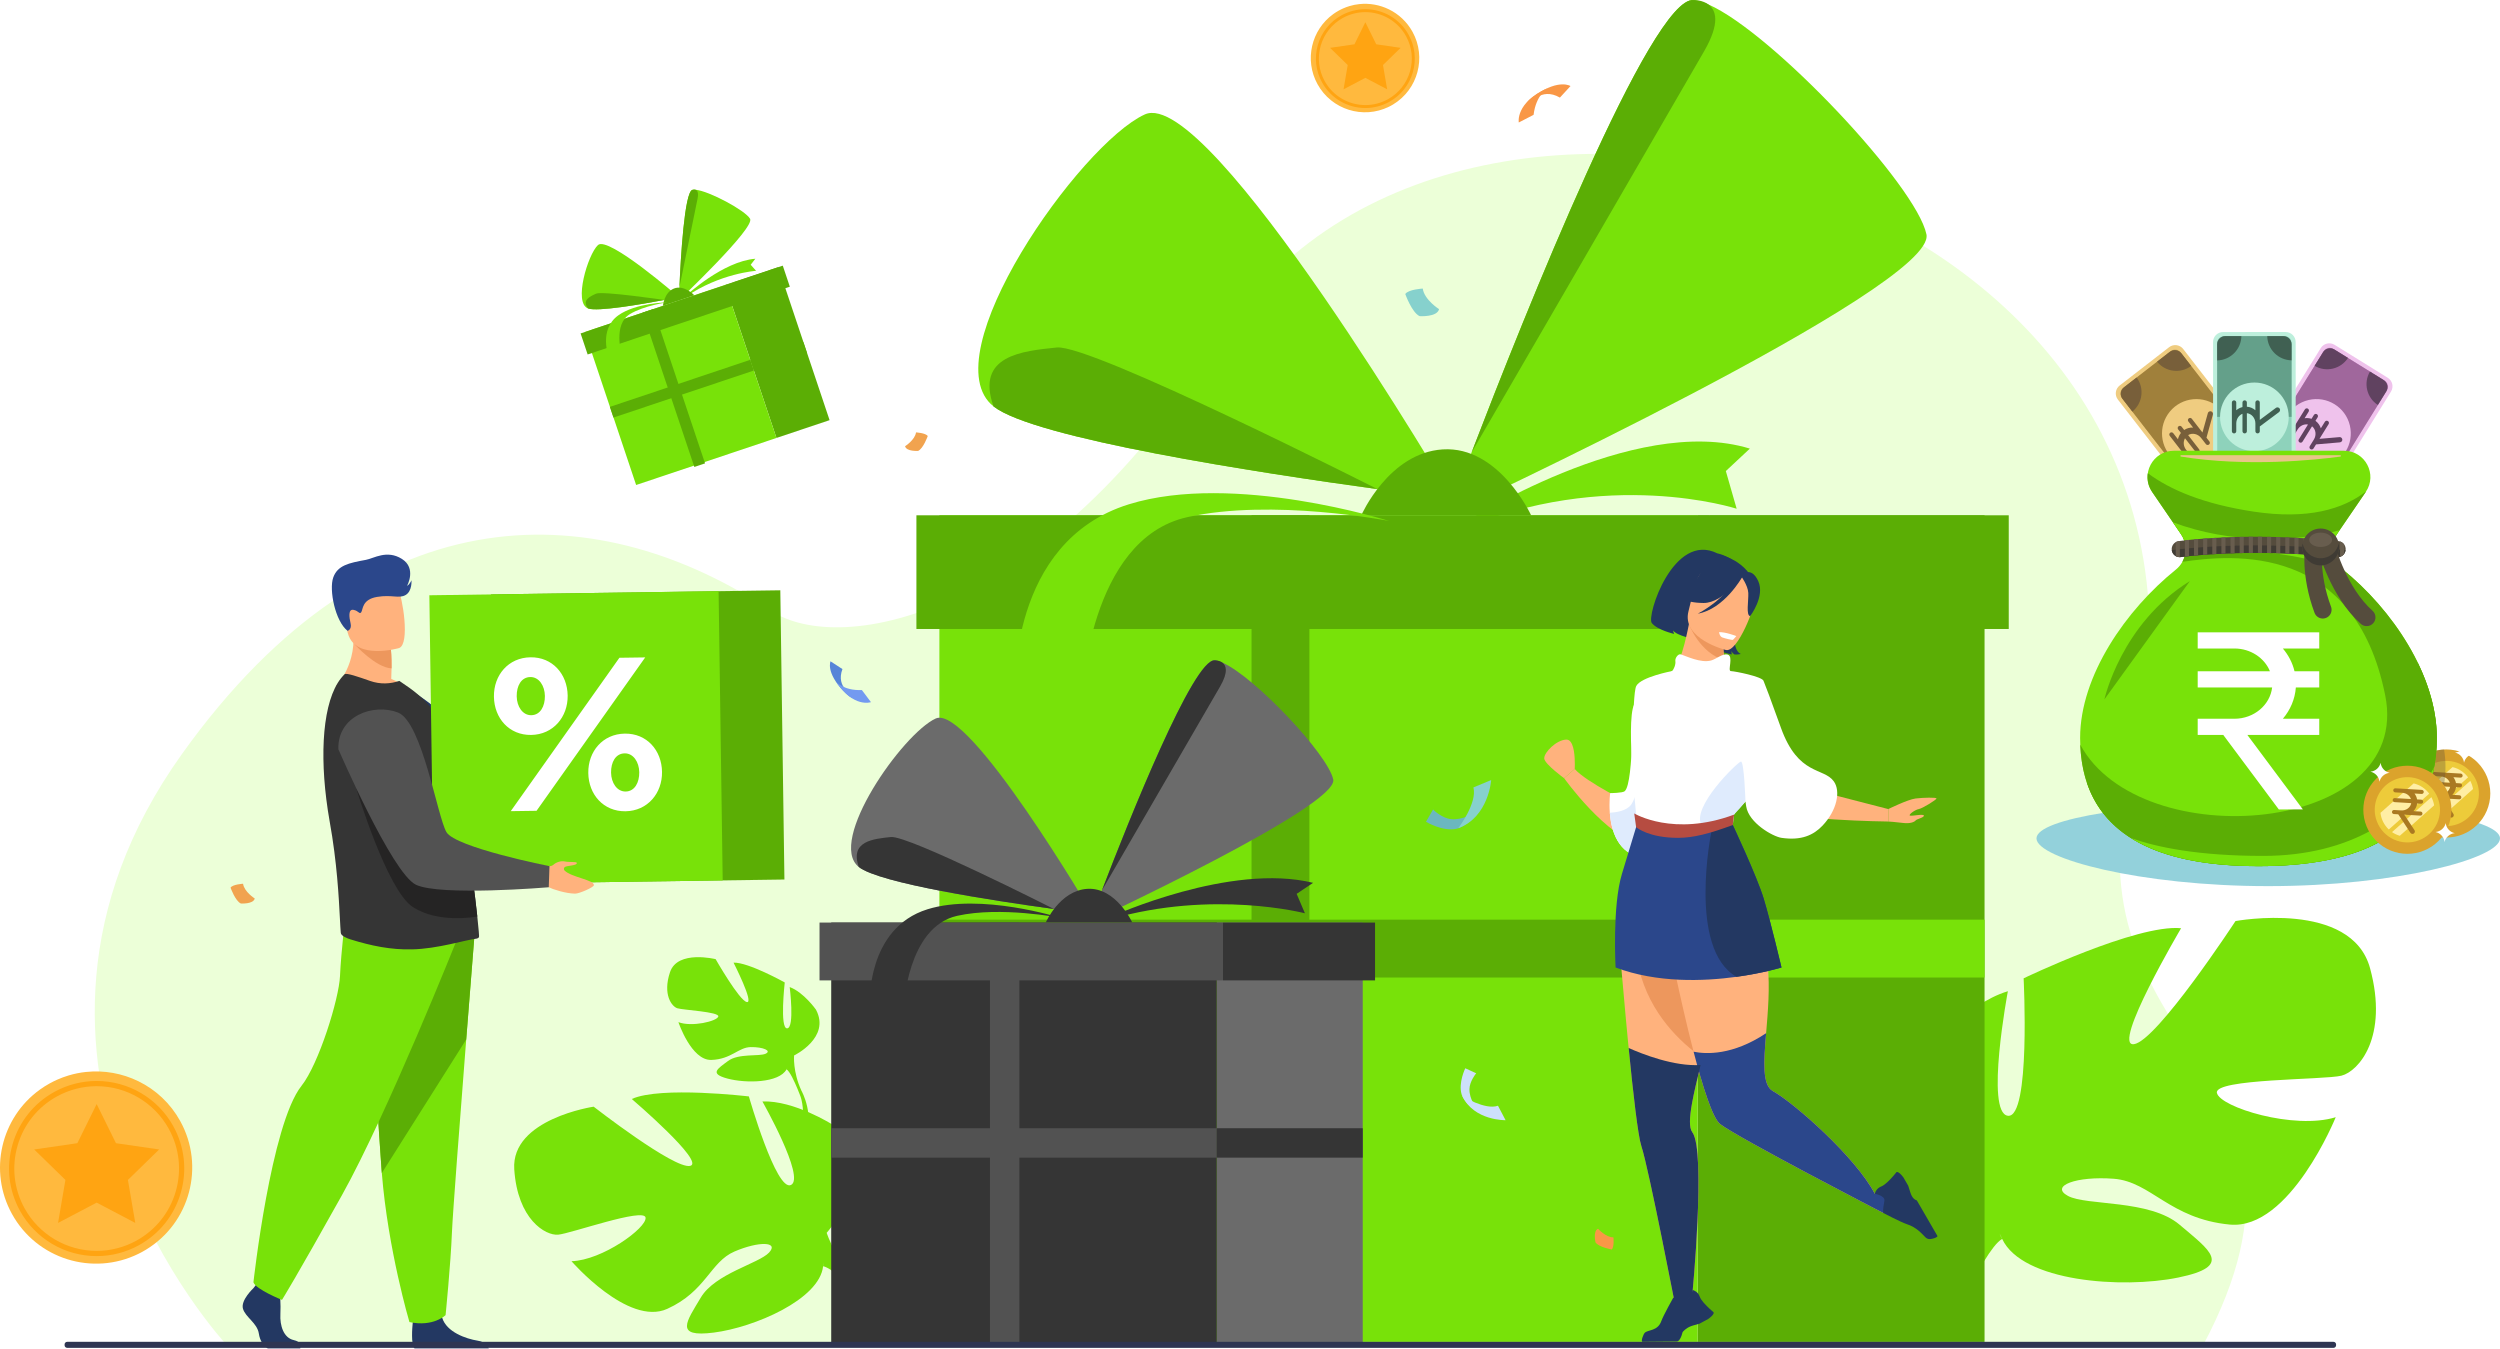 <svg width="658" height="355" viewBox="0 0 658 355" fill="none" xmlns="http://www.w3.org/2000/svg">
<path d="M59.661 354.004C59.661 354.004 -9.906 279.31 47.897 198.444C99.183 126.694 158.978 131.599 202.848 160.716C221.533 173.117 275.404 162.244 321.254 89.236C383.782 -10.328 600.527 50.058 561.008 203.239C541.884 277.367 619.212 280.061 579.81 354.16L59.661 354.004Z" fill="#ECFFD8"/>
<path d="M658 220.667C658 225.957 630.689 233.23 597 233.23C563.311 233.23 536 225.957 536 220.667C536 215.376 563.311 211.087 597 211.087C630.689 211.088 658 215.377 658 220.667Z" fill="#93D1DB"/>
<path d="M655.21 211.185C656.502 204.914 652.465 198.782 646.193 197.491C639.921 196.199 633.79 200.236 632.498 206.508C631.207 212.78 635.244 218.911 641.516 220.203C647.787 221.494 653.919 217.457 655.21 211.185Z" fill="#DBA32C"/>
<path d="M651.63 212.509C653.65 208.219 651.809 203.102 647.519 201.082C643.228 199.062 638.112 200.902 636.091 205.193C634.071 209.484 635.911 214.6 640.202 216.62C644.493 218.641 649.609 216.8 651.63 212.509Z" fill="#EDCB3A"/>
<path d="M650.9 207.676C650.774 206.914 650.529 206.189 650.18 205.525L639.814 214.717C640.432 215.143 641.122 215.473 641.864 215.689L650.9 207.676Z" fill="#FFEEA4"/>
<path d="M645.513 201.899L636.772 209.651C636.966 211.36 637.768 212.899 638.968 214.032L649.6 204.602C648.619 203.275 647.187 202.296 645.513 201.899Z" fill="#FFEEA4"/>
<path d="M648.166 204.171C648.184 203.876 647.959 203.622 647.664 203.605L640.706 203.191C640.411 203.173 640.157 203.398 640.14 203.693C640.122 203.988 640.347 204.242 640.642 204.259L642.529 204.371C643.605 204.435 644.484 205.115 644.789 206.015L640.553 205.763C640.258 205.746 640.004 205.97 639.987 206.266C639.969 206.56 640.194 206.814 640.489 206.831L644.87 207.092C644.665 208.246 643.547 209.087 642.253 209.01L640.366 208.898C640.071 208.88 639.818 209.105 639.8 209.4C639.783 209.695 640.008 209.949 640.303 209.966L641.457 210.035L644.655 214.905C644.766 215.073 644.95 215.18 645.152 215.192C645.676 215.222 646.011 214.642 645.723 214.203L643.048 210.129L647.261 210.38C647.555 210.398 647.809 210.173 647.826 209.878C647.844 209.583 647.619 209.329 647.324 209.312L645.455 209.201C645.979 208.653 646.333 207.959 646.436 207.185L647.447 207.245C647.742 207.263 647.995 207.038 648.013 206.743C648.03 206.448 647.805 206.194 647.51 206.177L646.411 206.111C646.311 205.545 646.073 205.018 645.73 204.561L647.6 204.672C647.895 204.691 648.149 204.466 648.166 204.171Z" fill="#AA7921"/>
<path opacity="0.32" d="M632.286 208.145C632.018 212.617 634.324 216.646 637.921 218.796C637.974 218.736 638.031 218.679 638.083 218.617C638.101 218.597 638.119 218.577 638.136 218.557C638.25 218.423 638.361 218.287 638.472 218.149C638.501 218.113 638.532 218.076 638.561 218.039C638.666 217.907 638.77 217.773 638.872 217.638C638.905 217.595 638.937 217.551 638.969 217.508C639.07 217.373 639.168 217.237 639.265 217.1C639.296 217.055 639.327 217.01 639.359 216.966C639.456 216.825 639.553 216.684 639.647 216.54C639.673 216.501 639.698 216.461 639.724 216.421C639.822 216.27 639.92 216.117 640.015 215.962C640.029 215.94 640.042 215.917 640.055 215.895C640.27 215.542 640.477 215.182 640.674 214.811C640.791 214.59 640.905 214.365 641.016 214.138C641.103 213.958 641.187 213.774 641.271 213.59C641.273 213.585 641.275 213.58 641.277 213.575C641.358 213.397 641.436 213.216 641.512 213.034C641.53 212.993 641.547 212.953 641.564 212.912C641.589 212.852 641.616 212.793 641.64 212.733C641.685 212.622 641.727 212.507 641.771 212.394C641.792 212.341 641.813 212.288 641.833 212.234C641.898 212.064 641.96 211.892 642.022 211.718C642.042 211.66 642.063 211.602 642.083 211.544C642.143 211.369 642.202 211.193 642.259 211.015C642.277 210.959 642.294 210.903 642.312 210.846C642.37 210.662 642.426 210.477 642.48 210.289C642.492 210.246 642.504 210.202 642.517 210.158C642.562 209.999 642.607 209.842 642.65 209.681C642.79 209.145 642.917 208.595 643.029 208.031C643.085 207.749 643.138 207.463 643.187 207.174C643.285 206.596 643.368 206.003 643.437 205.395C643.505 204.788 643.558 204.166 643.597 203.529C643.619 203.159 643.631 202.788 643.639 202.417C643.641 202.298 643.64 202.179 643.641 202.06C643.643 201.804 643.642 201.546 643.637 201.289C643.635 201.153 643.631 201.017 643.626 200.88C643.618 200.631 643.606 200.382 643.591 200.132C643.584 200 643.577 199.869 643.568 199.738C643.546 199.43 643.519 199.121 643.488 198.813C643.479 198.732 643.473 198.651 643.464 198.569C643.426 198.22 643.382 197.87 643.332 197.52C643.32 197.433 643.306 197.346 643.292 197.26C637.455 197.538 632.644 202.178 632.286 208.145Z" fill="#554C3D"/>
<path d="M604.933 137.394L590.941 128.725C589.701 127.957 589.318 126.329 590.086 125.088L610.826 91.614C611.594 90.374 613.222 89.991 614.462 90.76L628.455 99.429C629.695 100.197 630.077 101.825 629.309 103.066L608.57 136.54C607.801 137.78 606.173 138.163 604.933 137.394Z" fill="#EFC2EC"/>
<path d="M628.283 102.666L607.755 135.798C607.243 136.624 606.159 136.879 605.333 136.367L591.683 127.91C590.857 127.398 590.602 126.314 591.114 125.488L611.642 92.356C612.153 91.53 613.237 91.275 614.063 91.787L627.714 100.244C628.539 100.755 628.794 101.84 628.283 102.666Z" fill="#D292CC"/>
<path d="M611.43 92.696L601.377 108.922L618.018 119.232L628.071 103.006C628.699 101.992 628.387 100.661 627.373 100.033L614.403 91.998C613.389 91.37 612.058 91.682 611.43 92.696Z" fill="#A0679C"/>
<path d="M611.793 122.865C616.647 121.706 619.642 116.831 618.483 111.976C617.323 107.122 612.448 104.127 607.594 105.286C602.74 106.446 599.745 111.321 600.904 116.175C602.063 121.029 606.938 124.024 611.793 122.865Z" fill="#EFC2EC"/>
<path d="M607.445 107.56C607.173 107.391 606.815 107.475 606.647 107.747L602.672 114.163C602.503 114.435 602.587 114.793 602.859 114.961C603.131 115.129 603.489 115.046 603.657 114.774L604.735 113.034C605.349 112.042 606.45 111.554 607.464 111.726L605.044 115.633C604.875 115.905 604.959 116.262 605.231 116.43C605.503 116.599 605.861 116.515 606.029 116.243L608.532 112.203C609.525 112.993 609.751 114.491 609.012 115.684L607.934 117.424C607.766 117.696 607.85 118.053 608.122 118.222C608.394 118.39 608.751 118.306 608.919 118.034L609.579 116.97L615.864 116.429C616.082 116.41 616.278 116.289 616.393 116.103C616.692 115.619 616.312 115.001 615.745 115.05L610.488 115.502L612.895 111.617C613.063 111.345 612.98 110.988 612.707 110.82C612.435 110.651 612.078 110.735 611.91 111.007L610.842 112.73C610.59 111.949 610.112 111.255 609.427 110.759L610.004 109.827C610.173 109.555 610.089 109.197 609.817 109.029C609.545 108.861 609.188 108.944 609.019 109.216L608.391 110.23C607.8 110.034 607.176 109.989 606.564 110.081L607.632 108.357C607.8 108.086 607.717 107.728 607.445 107.56Z" fill="#604260"/>
<path d="M593.544 121.565L591.325 125.147C590.696 126.161 591.009 127.492 592.023 128.121L595.626 130.353C597.402 127.342 596.485 123.461 593.544 121.565Z" fill="#604260"/>
<path d="M601.403 133.947L604.986 136.166C606 136.794 607.331 136.482 607.959 135.468L610.192 131.865C607.18 130.088 603.299 131.006 601.403 133.947Z" fill="#604260"/>
<path d="M625.852 106.589L628.071 103.006C628.699 101.992 628.387 100.661 627.373 100.033L623.77 97.8C621.994 100.812 622.911 104.693 625.852 106.589Z" fill="#604260"/>
<path d="M617.992 94.207L614.41 91.988C613.396 91.359 612.065 91.672 611.436 92.686L609.204 96.289C612.215 98.065 616.096 97.147 617.992 94.207Z" fill="#604260"/>
<path d="M598.259 126.691L585.247 136.77C584.093 137.664 582.434 137.453 581.541 136.3L557.427 105.169C556.533 104.015 556.744 102.356 557.897 101.463L570.91 91.383C572.064 90.489 573.723 90.7 574.616 91.854L598.73 122.985C599.623 124.138 599.413 125.798 598.259 126.691Z" fill="#EFCC80"/>
<path d="M573.882 92.676L597.75 123.489C598.345 124.257 598.205 125.362 597.437 125.957L584.742 135.791C583.974 136.386 582.869 136.246 582.274 135.477L558.406 104.664C557.811 103.896 557.951 102.791 558.719 102.196L571.414 92.362C572.182 91.768 573.287 91.908 573.882 92.676Z" fill="#D2AE5D"/>
<path d="M558.651 104.981L570.34 120.071L585.816 108.083L574.128 92.993C573.397 92.05 572.041 91.877 571.097 92.608L559.036 101.951C558.093 102.682 557.921 104.038 558.651 104.981Z" fill="#A0803B"/>
<path d="M585.04 119.839C588.221 115.994 587.683 110.297 583.837 107.116C579.992 103.935 574.295 104.473 571.114 108.319C567.933 112.165 568.471 117.861 572.317 121.042C576.162 124.223 581.859 123.685 585.04 119.839Z" fill="#EFCC80"/>
<path d="M571.184 113.91C570.931 114.106 570.885 114.47 571.081 114.723L575.703 120.69C575.899 120.943 576.263 120.989 576.516 120.793C576.768 120.597 576.815 120.233 576.619 119.98L575.365 118.362C574.651 117.44 574.578 116.238 575.095 115.348L577.909 118.981C578.104 119.234 578.468 119.281 578.721 119.085C578.974 118.889 579.02 118.525 578.825 118.272L575.914 114.515C577.001 113.86 578.484 114.172 579.343 115.281L580.597 116.899C580.793 117.152 581.157 117.199 581.409 117.003C581.662 116.807 581.709 116.443 581.513 116.19L580.746 115.2L582.436 109.123C582.495 108.912 582.45 108.686 582.316 108.513C581.967 108.064 581.255 108.204 581.103 108.752L579.689 113.836L576.891 110.223C576.695 109.971 576.331 109.924 576.078 110.12C575.825 110.316 575.779 110.68 575.975 110.933L577.217 112.536C576.396 112.498 575.579 112.704 574.875 113.173L574.203 112.305C574.007 112.053 573.643 112.006 573.39 112.202C573.138 112.398 573.091 112.762 573.287 113.015L574.017 113.957C573.627 114.443 573.367 115.012 573.239 115.618L571.997 114.014C571.801 113.761 571.437 113.714 571.184 113.91Z" fill="#785F3A"/>
<path d="M579.447 131.829L582.028 135.161C582.759 136.104 584.115 136.276 585.058 135.546L588.409 132.95C586.209 130.234 582.252 129.737 579.447 131.829Z" fill="#785F3A"/>
<path d="M593.795 128.793L597.127 126.212C598.07 125.482 598.243 124.125 597.512 123.182L594.917 119.831C592.2 122.032 591.703 125.989 593.795 128.793Z" fill="#785F3A"/>
<path d="M576.708 96.325L574.127 92.993C573.397 92.05 572.04 91.878 571.097 92.608L567.746 95.204C569.947 97.92 573.904 98.417 576.708 96.325Z" fill="#785F3A"/>
<path d="M562.361 99.361L559.029 101.941C558.086 102.672 557.913 104.029 558.644 104.972L561.239 108.323C563.956 106.122 564.453 102.165 562.361 99.361Z" fill="#785F3A"/>
<path d="M601.595 132.048L585.135 132.056C583.676 132.056 582.493 130.874 582.492 129.415L582.475 90.037C582.474 88.578 583.656 87.395 585.115 87.394L601.575 87.387C603.034 87.386 604.218 88.568 604.218 90.027L604.236 129.405C604.236 130.864 603.054 132.047 601.595 132.048Z" fill="#BDEFDC"/>
<path d="M603.135 90.229L603.153 129.205C603.153 130.176 602.366 130.964 601.394 130.965L585.336 130.972C584.365 130.972 583.577 130.185 583.576 129.214L583.559 90.238C583.558 89.266 584.345 88.478 585.317 88.478L601.375 88.471C602.347 88.47 603.134 89.257 603.135 90.229Z" fill="#8ED2BB"/>
<path d="M583.559 90.638L583.567 109.726L603.144 109.717L603.135 90.63C603.135 89.437 602.167 88.471 600.974 88.471L585.718 88.477C584.525 88.478 583.558 89.445 583.559 90.638Z" fill="#64A08A"/>
<path d="M593.355 118.758C598.346 118.758 602.392 114.712 602.392 109.721C602.392 104.73 598.346 100.684 593.355 100.684C588.364 100.684 584.318 104.73 584.318 109.721C584.318 114.712 588.364 118.758 593.355 118.758Z" fill="#BDEFDC"/>
<path d="M588.005 105.37C587.686 105.37 587.426 105.63 587.426 105.95L587.429 113.498C587.429 113.818 587.689 114.077 588.009 114.077C588.329 114.077 588.589 113.817 588.588 113.497L588.587 111.45C588.587 110.284 589.265 109.288 590.218 108.901L590.22 113.496C590.22 113.816 590.48 114.076 590.8 114.075C591.12 114.075 591.379 113.816 591.379 113.496L591.377 108.743C592.637 108.891 593.619 110.045 593.619 111.447L593.62 113.495C593.62 113.814 593.88 114.074 594.2 114.074C594.52 114.074 594.78 113.814 594.779 113.494L594.779 112.242L599.835 108.469C600.01 108.339 600.113 108.132 600.113 107.913C600.112 107.345 599.463 107.02 599.008 107.36L594.778 110.515L594.776 105.946C594.776 105.626 594.516 105.366 594.196 105.367C593.876 105.367 593.616 105.626 593.617 105.946L593.618 107.974C592.992 107.442 592.219 107.105 591.376 107.044L591.376 105.947C591.376 105.627 591.116 105.368 590.796 105.368C590.476 105.368 590.216 105.628 590.217 105.948L590.217 107.14C589.612 107.285 589.057 107.576 588.586 107.977L588.585 105.949C588.585 105.629 588.325 105.37 588.005 105.37Z" fill="#406052"/>
<path d="M583.573 124.598L583.575 128.813C583.575 130.006 584.543 130.972 585.736 130.972L589.975 130.97C589.897 127.475 587.072 124.66 583.573 124.598Z" fill="#406052"/>
<path d="M596.778 130.979L600.993 130.977C602.186 130.977 603.152 130.009 603.152 128.817L603.15 124.578C599.655 124.656 596.84 127.481 596.778 130.979Z" fill="#406052"/>
<path d="M603.137 94.844L603.135 90.63C603.135 89.437 602.167 88.471 600.974 88.471L596.735 88.473C596.813 91.968 599.639 94.782 603.137 94.844Z" fill="#406052"/>
<path d="M589.932 88.463L585.718 88.465C584.525 88.466 583.558 89.433 583.559 90.626L583.56 94.865C587.056 94.787 589.87 91.962 589.932 88.463Z" fill="#406052"/>
<path d="M615.134 140.499L622.669 129.475C625.811 124.877 622.519 118.64 616.951 118.64H594.557H572.163C566.594 118.64 563.302 124.877 566.444 129.475L574.06 140.617C576.101 143.603 575.499 147.652 572.682 149.921C559.573 160.475 547.49 177.833 547.49 194.221C547.49 220.146 568.506 227.968 594.431 227.968C620.356 227.968 641.372 220.146 641.372 194.221C641.372 177.775 629.638 160.35 616.518 149.807C613.696 147.539 613.091 143.487 615.134 140.499Z" fill="#78E209"/>
<path d="M616.517 149.806C613.696 147.539 613.092 143.487 615.134 140.499L622.669 129.475C622.706 129.421 622.737 129.366 622.772 129.312C616.651 134.076 607.343 136.793 593.21 134.666C579.944 132.67 571.133 128.896 565.306 124.546C565.056 126.173 565.38 127.918 566.444 129.475L574.059 140.617C575.576 142.836 575.63 145.642 574.403 147.868C587.714 145.924 619.7 142.938 627.782 182.979C635.195 219.704 563.341 225.437 547.526 195.995C548.472 220.501 569.107 227.967 594.43 227.967C620.355 227.967 641.371 220.145 641.371 194.22C641.372 177.774 629.638 160.35 616.517 149.806Z" fill="#5BAE05"/>
<path d="M610.428 170.685V166.427H578.433V170.685H588.085C592.371 170.685 596.026 173.178 597.449 176.681H578.433V180.939H598.026C597.482 185.57 593.239 189.176 588.084 189.176H578.433V193.435H585.163L599.781 213.046L606.117 213.038L591.505 193.435H610.428V189.176H600.848C602.801 186.876 604.044 184.038 604.267 180.939H610.428V176.681H603.918C603.385 174.455 602.317 172.417 600.844 170.685H610.428Z" fill="white"/>
<path d="M641.372 194.221C641.372 187.613 639.475 180.848 636.358 174.435C641.887 214.008 587.735 238.102 549.236 205.908C554.776 222.572 572.909 227.967 594.43 227.967C620.356 227.967 641.372 220.145 641.372 194.221Z" fill="#5BAE05"/>
<path d="M615.134 140.499L615.781 139.553C604.006 142.777 586.954 143.131 571.909 137.47L574.06 140.617C574.836 141.752 575.227 143.04 575.263 144.326C594.819 143.942 608.654 147.095 616.067 149.408C613.639 147.087 613.206 143.32 615.134 140.499Z" fill="#78E209"/>
<path d="M553.873 184.087C553.873 184.087 558.304 164.079 576.367 152.95L553.873 184.087Z" fill="#5BAE05"/>
<path d="M573.705 146.646C572.672 146.646 571.767 145.888 571.612 144.835C571.443 143.678 572.244 142.603 573.401 142.433C574.122 142.327 591.34 139.875 615.483 142.423C616.646 142.545 617.49 143.587 617.367 144.751C617.245 145.913 616.203 146.758 615.039 146.634C591.462 144.147 574.186 146.598 574.014 146.624C573.91 146.639 573.807 146.646 573.705 146.646Z" fill="#554C3D"/>
<path d="M571.609 144.798C571.611 144.811 571.611 144.823 571.613 144.835C571.767 145.888 572.672 146.647 573.706 146.647C573.808 146.647 573.911 146.639 574.014 146.624C574.186 146.599 591.462 144.147 615.039 146.635C616.185 146.757 617.211 145.939 617.359 144.803C592.038 142.141 573.706 144.506 571.609 144.798Z" fill="#3F3B34"/>
<path d="M606.298 145.906C606.655 145.928 607.013 145.951 607.374 145.975V141.727C607.013 141.703 606.655 141.681 606.298 141.658V145.906Z" fill="#685D4E"/>
<path d="M603.896 145.773C604.252 145.79 604.611 145.809 604.971 145.829V141.581C604.611 141.561 604.252 141.543 603.896 141.525V145.773Z" fill="#685D4E"/>
<path d="M599.09 145.59C599.446 145.599 599.804 145.61 600.166 145.621V141.374C599.804 141.362 599.446 141.352 599.09 141.342V145.59Z" fill="#685D4E"/>
<path d="M601.493 145.667C601.849 145.68 602.207 145.695 602.569 145.711V141.464C602.207 141.448 601.849 141.433 601.493 141.42V145.667Z" fill="#685D4E"/>
<path d="M613.506 146.48C613.864 146.515 614.222 146.551 614.582 146.588V142.33C614.222 142.294 613.864 142.259 613.506 142.224V146.48Z" fill="#685D4E"/>
<path d="M615.909 142.513V146.544C616.344 146.404 616.722 146.126 616.985 145.756V143.303C616.725 142.938 616.352 142.655 615.909 142.513Z" fill="#685D4E"/>
<path d="M596.687 145.542C597.043 145.547 597.401 145.552 597.763 145.559V141.311C597.401 141.304 597.043 141.298 596.687 141.292V145.542Z" fill="#685D4E"/>
<path d="M608.701 146.068C609.058 146.095 609.416 146.122 609.777 146.15V141.9C609.416 141.872 609.058 141.845 608.701 141.819V146.068Z" fill="#685D4E"/>
<path d="M611.104 146.26C611.461 146.291 611.82 146.322 612.18 146.355V142.101C611.82 142.069 611.461 142.038 611.104 142.008V146.26Z" fill="#685D4E"/>
<path d="M587.076 145.637C587.428 145.625 587.788 145.613 588.152 145.603V141.347C587.788 141.357 587.428 141.368 587.076 141.38V145.637Z" fill="#685D4E"/>
<path d="M577.465 146.238C577.801 146.206 578.16 146.174 578.541 146.141V141.878C578.163 141.91 577.805 141.942 577.465 141.974V146.238Z" fill="#685D4E"/>
<path d="M575.062 146.491C575.361 146.456 575.72 146.415 576.138 146.371V142.105C575.737 142.147 575.379 142.186 575.062 142.223V146.491Z" fill="#685D4E"/>
<path d="M572.66 142.69V146.366C572.972 146.544 573.329 146.647 573.705 146.647C573.715 146.647 573.726 146.645 573.736 146.645V142.387C573.559 142.411 573.446 142.427 573.4 142.433C573.131 142.473 572.883 142.563 572.66 142.69Z" fill="#685D4E"/>
<path d="M579.868 146.033C580.213 146.007 580.572 145.98 580.944 145.954V141.693C580.573 141.719 580.214 141.745 579.868 141.771V146.033Z" fill="#685D4E"/>
<path d="M594.284 145.521C594.639 145.522 594.998 145.524 595.36 145.527V141.277C594.998 141.274 594.639 141.271 594.284 141.27V145.521Z" fill="#685D4E"/>
<path d="M589.479 145.569C589.833 145.561 590.192 145.554 590.555 145.548V141.295C590.192 141.3 589.833 141.307 589.479 141.314V145.569Z" fill="#685D4E"/>
<path d="M582.271 145.867C582.62 145.846 582.978 145.824 583.346 145.804V141.545C582.979 141.565 582.62 141.585 582.271 141.607V145.867Z" fill="#685D4E"/>
<path d="M591.882 145.531C592.236 145.527 592.595 145.525 592.958 145.523V141.271C592.595 141.273 592.236 141.275 591.882 141.278V145.531Z" fill="#685D4E"/>
<path d="M584.674 145.736C585.026 145.719 585.383 145.702 585.75 145.687V141.43C585.384 141.445 585.026 141.461 584.674 141.477V145.736Z" fill="#685D4E"/>
<path d="M612.491 144.529C612.491 144.529 615.482 155.831 622.907 162.48" stroke="#554C3D" stroke-width="4.63" stroke-miterlimit="10" stroke-linecap="round"/>
<path d="M608.969 143.962C608.969 143.962 607.866 151.15 611.355 160.485" stroke="#554C3D" stroke-width="4.63" stroke-miterlimit="10" stroke-linecap="round"/>
<path d="M614.223 147.393C616.118 145.499 616.118 142.427 614.223 140.532C612.328 138.638 609.257 138.638 607.362 140.532C605.468 142.427 605.468 145.499 607.362 147.393C609.257 149.288 612.328 149.288 614.223 147.393Z" fill="#554C3D"/>
<path d="M610.793 146.928C608.437 146.928 606.474 145.247 606.035 143.02C605.975 143.325 605.942 143.64 605.942 143.963C605.942 146.642 608.114 148.814 610.793 148.814C613.473 148.814 615.645 146.642 615.645 143.963C615.645 143.64 615.612 143.325 615.552 143.02C615.113 145.247 613.15 146.928 610.793 146.928Z" fill="#3F3B34"/>
<path d="M610.794 143.962C612.455 143.962 613.801 143.118 613.801 142.076C613.801 141.035 612.455 140.191 610.794 140.191C609.133 140.191 607.786 141.035 607.786 142.076C607.786 143.118 609.133 143.962 610.794 143.962Z" fill="#685D4E"/>
<path d="M640.671 201.914C634.016 214.792 618.741 225.272 595.663 225.272C578.448 225.272 567.558 222.973 560.88 220.578C569.4 225.947 581.279 227.968 594.43 227.968C617.588 227.968 636.827 221.725 640.671 201.914Z" fill="#78E209"/>
<path d="M574.055 119.81H615.953C616.181 119.81 616.206 120.144 615.98 120.174C609.522 121.046 591.424 122.981 574.025 120.176C573.804 120.141 573.83 119.81 574.055 119.81Z" fill="#E8C589"/>
<path d="M641.822 221.33C646.35 216.802 646.35 209.46 641.822 204.932C637.294 200.404 629.953 200.404 625.425 204.932C620.897 209.46 620.897 216.802 625.425 221.33C629.953 225.858 637.294 225.858 641.822 221.33Z" fill="#DBA32C"/>
<path d="M636.642 221.174C641.081 219.503 643.325 214.551 641.655 210.112C639.984 205.673 635.032 203.429 630.593 205.1C626.154 206.77 623.91 211.722 625.581 216.161C627.251 220.6 632.203 222.844 636.642 221.174Z" fill="#EDCB3A"/>
<path d="M640.665 211.967C640.539 211.205 640.294 210.481 639.945 209.816L629.58 219.009C630.197 219.435 630.887 219.765 631.629 219.98L640.665 211.967Z" fill="#FFEEA4"/>
<path d="M635.279 206.191L626.538 213.943C626.731 215.652 627.533 217.192 628.733 218.324L639.365 208.894C638.385 207.567 636.952 206.588 635.279 206.191Z" fill="#FFEEA4"/>
<path d="M637.931 208.463C637.949 208.168 637.724 207.914 637.429 207.897L630.471 207.483C630.176 207.465 629.922 207.69 629.905 207.985C629.887 208.28 630.112 208.534 630.407 208.551L632.295 208.663C633.37 208.727 634.249 209.407 634.554 210.307L630.318 210.055C630.023 210.038 629.769 210.262 629.752 210.558C629.735 210.852 629.959 211.106 630.255 211.123L634.636 211.384C634.43 212.538 633.312 213.379 632.019 213.302L630.131 213.19C629.836 213.172 629.583 213.397 629.565 213.692C629.548 213.987 629.773 214.241 630.068 214.258L631.222 214.327L634.42 219.197C634.531 219.365 634.715 219.472 634.917 219.484C635.441 219.514 635.776 218.934 635.488 218.495L632.813 214.421L637.026 214.672C637.321 214.69 637.574 214.465 637.592 214.17C637.609 213.875 637.384 213.621 637.089 213.604L635.22 213.493C635.744 212.945 636.099 212.251 636.201 211.477L637.212 211.537C637.507 211.555 637.76 211.33 637.778 211.035C637.795 210.74 637.571 210.486 637.275 210.469L636.176 210.403C636.076 209.837 635.838 209.31 635.495 208.853L637.365 208.964C637.66 208.983 637.914 208.758 637.931 208.463Z" fill="#AA7921"/>
<path d="M648.531 200.729C648.391 199.428 647.427 198.356 646.144 198.082C647.451 197.964 648.536 197.015 648.83 195.739C648.97 197.041 649.934 198.113 651.217 198.386C649.91 198.504 648.825 199.454 648.531 200.729Z" fill="white"/>
<path d="M626.281 205.754C626.142 204.452 625.178 203.38 623.894 203.107C625.201 202.989 626.287 202.039 626.58 200.764C626.72 202.065 627.684 203.137 628.968 203.411C627.661 203.529 626.575 204.478 626.281 205.754Z" fill="white"/>
<path d="M643.41 221.629C643.271 220.328 642.307 219.256 641.023 218.982C642.33 218.864 643.416 217.915 643.709 216.639C643.849 217.941 644.813 219.013 646.097 219.286C644.79 219.405 643.704 220.354 643.41 221.629Z" fill="white"/>
<path d="M623.806 254.859C618.907 236.772 588.385 242.424 588.385 242.424C588.385 242.424 567.661 274.076 561.632 274.83C555.603 275.583 574.066 244.308 574.066 244.308C562.385 243.178 532.618 257.496 532.618 257.496C532.618 257.496 534.501 294.424 528.472 293.67C522.444 292.916 528.472 260.888 528.472 260.888C517.168 264.279 506.617 277.467 506.617 277.467C493.429 298.946 521.69 314.771 521.69 314.771C521.69 314.771 522.067 327.583 514.154 342.278L514.153 342.279C514.153 342.279 512.368 344.992 510.552 349.604H513.634C513.886 348.777 514.163 347.979 514.47 347.212C514.47 347.206 514.472 347.202 514.476 347.198C514.481 347.187 514.485 347.176 514.49 347.165C514.701 346.689 515.004 346.011 515.382 345.186C515.383 345.185 515.384 345.183 515.384 345.183C515.384 345.18 515.386 345.18 515.386 345.178C516.328 343.335 516.964 341.974 517.366 340.991C517.368 340.987 517.369 340.985 517.369 340.981C520.191 335.196 524.255 327.657 526.965 326.076C526.965 326.076 526.624 325.596 526.306 324.662C526.516 325.113 526.735 325.583 526.965 326.076C532.241 337.38 558.617 339.264 573.313 336.249C588.008 333.235 581.603 329.09 573.69 322.363C565.777 315.636 549.197 317.409 544.299 314.771C539.4 312.134 546.559 309.496 556.356 310.25C566.154 311.003 571.052 320.801 586.878 322.308C602.704 323.815 614.762 294.047 614.762 294.047C603.834 297.438 584.24 291.409 583.487 287.641C582.733 283.873 611.747 284.25 616.269 283.12C620.791 281.989 628.704 272.945 623.806 254.859Z" fill="#78E209"/>
<path d="M207.85 259.793C207.85 259.793 209.197 270.538 207.182 270.665C205.167 270.792 206.544 258.584 206.544 258.584C206.544 258.584 196.963 253.23 193.067 253.367C193.067 253.367 198.553 264.115 196.569 263.742C194.585 263.369 188.356 252.45 188.356 252.45C188.356 252.45 178.349 249.954 176.356 255.852C174.364 261.751 176.804 264.911 178.28 265.378C179.757 265.845 189.387 266.311 189.06 267.545C188.733 268.779 182.112 270.38 178.558 269.033C178.558 269.033 181.95 279.15 187.229 278.973C192.508 278.795 194.333 275.646 197.597 275.595C200.861 275.545 203.182 276.566 201.504 277.341C199.825 278.116 194.363 277.19 191.602 279.26C188.841 281.33 186.632 282.574 191.444 283.873C196.256 285.172 205.042 285.084 207.022 281.443C207.108 281.284 207.19 281.133 207.269 280.987C207.145 281.29 207.022 281.443 207.022 281.443C207.889 282.023 209.083 284.606 209.901 286.583C210.014 286.917 210.198 287.382 210.473 288.015C210.583 288.3 210.671 288.533 210.731 288.696C212.185 293.1 210.819 300.467 210.819 300.467L211.844 300.811C214.61 293.471 210.941 287.077 210.941 287.077C208.616 282.042 209.002 277.801 209.002 277.801C209.002 277.801 218.696 273.128 214.76 265.737C214.76 265.737 211.529 261.148 207.85 259.793Z" fill="#78E209"/>
<path d="M135.352 307.749C134.484 294.496 156.248 291.278 156.248 291.278C156.248 291.278 177.413 307.744 181.629 306.865C185.845 305.986 166.283 289.254 166.283 289.254C173.856 285.814 197.105 288.58 197.105 288.58C197.105 288.58 204.32 313.775 208.19 311.885C212.06 309.995 200.663 289.903 200.663 289.903C209.021 289.581 219.125 296.002 219.125 296.002C232.9 307.377 217.583 324.477 217.583 324.477C217.583 324.477 220.272 333.155 228.952 341.192L228.953 341.192C228.953 341.192 230.773 342.602 233.049 345.277L230.983 345.985C230.624 345.489 230.255 345.017 229.872 344.573C229.871 344.569 229.869 344.567 229.865 344.565C229.86 344.559 229.854 344.552 229.849 344.546C229.598 344.275 229.239 343.89 228.796 343.424C228.795 343.423 228.795 343.422 228.794 343.422C228.794 343.42 228.792 343.421 228.792 343.419C227.737 342.4 226.998 341.633 226.503 341.066C226.501 341.064 226.499 341.062 226.498 341.061C223.278 337.829 218.822 333.707 216.641 333.269C216.641 333.269 216.76 332.869 216.759 332.17C216.721 332.52 216.682 332.886 216.641 333.269C215.699 342.06 198.445 349.38 187.898 350.733C177.352 352.085 180.696 347.835 184.457 341.507C188.219 335.18 199.744 332.562 202.423 329.669C205.102 326.775 199.695 326.65 193.299 329.405C186.903 332.16 185.867 339.854 175.601 344.499C165.335 349.143 150.415 331.95 150.415 331.95C158.521 331.715 170.275 323.174 169.916 320.474C169.556 317.774 150.187 324.689 146.895 324.969C143.603 325.249 136.221 321.002 135.352 307.749Z" fill="#78E209"/>
<path d="M402.592 27.543C402.592 27.543 405.478 22.755 410.568 25.685L413.356 22.65C413.356 22.65 410.444 20.721 404.283 24.916C400.252 27.661 402.592 27.543 402.592 27.543Z" fill="#F99746"/>
<path d="M399.741 32.239C399.741 32.239 398.772 27.019 407.366 23.168C407.366 23.168 404.283 24.916 403.639 30.224L399.741 32.239Z" fill="#F99746"/>
<path d="M224.6 182.96C224.6 182.96 219.875 181.099 221.73 176.097L218.592 174.058C218.592 174.058 217.304 176.958 221.991 181.842C225.058 185.038 224.6 182.96 224.6 182.96Z" fill="#5685D8"/>
<path d="M229.235 184.804C229.235 184.804 224.707 186.46 219.959 179.345C219.959 179.345 221.991 181.842 226.841 181.617L229.235 184.804Z" fill="#739AF0"/>
<path d="M238.214 117.445C238.214 117.445 240.822 115.798 241.097 113.807C241.097 113.807 243.636 113.945 244.185 114.768C244.185 114.768 243.018 118.062 241.646 118.68C241.646 118.68 238.557 118.886 238.214 117.445Z" fill="#F1A34F"/>
<path d="M67.05 236.483C67.05 236.483 64.268 234.726 63.975 232.603C63.975 232.603 61.266 232.75 60.681 233.628C60.681 233.628 61.925 237.142 63.389 237.801C63.389 237.801 66.684 238.021 67.05 236.483Z" fill="#F1A34F"/>
<path d="M378.764 81.371C378.764 81.371 374.878 78.917 374.469 75.952C374.469 75.952 370.686 76.156 369.868 77.383C369.868 77.383 371.606 82.291 373.651 83.212C373.651 83.212 378.252 83.518 378.764 81.371Z" fill="#86D1CD"/>
<path d="M522.334 135.626H446.8V353.191H522.334V135.626Z" fill="#5BAE05"/>
<path d="M446.8 135.626H247.25V353.191H446.8V135.626Z" fill="#78E209"/>
<path d="M446.8 257.283V242.055L247.249 242.055V257.283L446.8 257.283Z" fill="#5BAE05"/>
<path d="M522.334 257.283V242.055H446.8V257.283H522.334Z" fill="#78E209"/>
<path d="M384.833 137.957C384.833 137.957 429.916 108.662 460.561 118.075L454.239 123.98L457.088 133.902C457.088 133.902 423.011 122.804 383.901 139.626L384.833 137.957Z" fill="#78E209"/>
<path d="M382.312 131.322C382.312 131.322 374.358 130.361 362.502 128.731C331.028 124.401 272.075 115.344 261.494 106.962C244.867 93.796 284.266 37.877 301.32 30.115C318.375 22.36 382.312 131.322 382.312 131.322Z" fill="#78E209"/>
<path d="M507.041 61.689C509.883 75.543 381.141 135.391 381.141 135.391C381.141 135.391 383.483 129.059 387.293 119.14C387.293 119.14 387.299 119.131 387.304 119.123C401.223 82.903 434.754 -1.151 445.773 0.012C446.879 0.127 448.175 0.522 449.621 1.156C466.544 8.603 504.424 48.931 507.041 61.689Z" fill="#78E209"/>
<path d="M448.535 13.475C440.673 27.132 388.127 117.711 387.305 119.123C401.224 82.903 434.755 -1.151 445.773 0.012C445.773 0.012 447.956 -0.05 449.621 1.156C451.629 2.62 452.876 5.933 448.535 13.475Z" fill="#5BAE05"/>
<path d="M362.523 128.73H362.502C331.028 124.401 272.075 115.343 261.494 106.962C256.716 93.504 269.113 92.407 278.135 91.46C287.15 90.513 362.523 128.73 362.523 128.73Z" fill="#5BAE05"/>
<path d="M358.301 135.609C358.301 135.609 365.518 119.191 379.722 118.282C394.557 117.333 402.984 135.609 402.984 135.609H358.301Z" fill="#5BAE05"/>
<path d="M450.001 135.626H241.2V165.55H450.001V135.626Z" fill="#5BAE05"/>
<path d="M528.701 135.626H450.001V165.55H528.701V135.626Z" fill="#5BAE05"/>
<g filter="url(#filter0_d_4041_1419)">
<path d="M365.615 133.12C365.615 133.12 324.719 120.165 297.123 128.73C265.314 138.602 267.199 177.852 267.199 177.852L274.68 174.776L284.779 179.514C284.779 179.514 286.483 137.953 312.417 132.135C334.841 127.104 365.615 133.12 365.615 133.12Z" fill="#78E209"/>
</g>
<path d="M344.635 135.626H329.407V353.169H344.635V135.626Z" fill="#5BAE05"/>
<path d="M204.848 70.314L190.867 75L204.364 115.27L218.345 110.584L204.848 70.314Z" fill="#5BAE05"/>
<path d="M190.867 75.001L153.932 87.381L167.429 127.65L204.364 115.271L190.867 75.001Z" fill="#78E209"/>
<path d="M198.4 97.524L197.455 94.706L160.52 107.085L161.464 109.904L198.4 97.524Z" fill="#5BAE05"/>
<path d="M212.38 92.84L211.436 90.021L197.455 94.707L198.399 97.525L212.38 92.84Z" fill="#5BAE05"/>
<path d="M180.658 77.728C180.658 77.728 190.259 68.794 198.806 68.101L197.584 69.684L199.002 71.28C199.002 71.28 189.454 71.934 180.533 78.108L180.658 77.728Z" fill="#78E209"/>
<path d="M178.655 78.203C178.655 78.203 177.123 78.518 174.828 78.952C168.734 80.103 157.261 82.084 154.782 81.189C150.888 79.783 154.711 66.989 157.386 64.495C160.062 62.002 178.655 78.203 178.655 78.203Z" fill="#78E209"/>
<path d="M197.421 57.577C198.806 59.965 178.69 79.028 178.69 79.028C178.69 79.028 178.731 77.711 178.821 75.639C178.821 75.639 178.822 75.637 178.822 75.635C179.151 68.068 180.143 50.43 182.255 49.962C182.467 49.915 182.731 49.907 183.038 49.935C186.632 50.264 196.145 55.378 197.421 57.577Z" fill="#78E209"/>
<path d="M183.601 52.282C182.993 55.298 178.887 75.323 178.822 75.635C179.152 68.067 180.143 50.43 182.255 49.962C182.255 49.962 182.655 49.815 183.038 49.935C183.5 50.081 183.937 50.617 183.601 52.282Z" fill="#5BAE05"/>
<path d="M174.832 78.95L174.828 78.952C168.734 80.103 157.261 82.084 154.782 81.189C153.063 78.994 155.29 78.022 156.901 77.287C158.51 76.553 174.832 78.95 174.832 78.95Z" fill="#5BAE05"/>
<path d="M174.477 80.486C174.477 80.486 174.794 76.999 177.366 75.95C180.053 74.854 182.747 77.714 182.747 77.714L174.477 80.486Z" fill="#5BAE05"/>
<path d="M191.459 74.803L152.812 87.757L154.668 93.295L193.316 80.342L191.459 74.803Z" fill="#5BAE05"/>
<path d="M206.026 69.919L191.459 74.802L193.316 80.34L207.883 75.458L206.026 69.919Z" fill="#5BAE05"/>
<path d="M175.676 79.572C175.676 79.572 167.303 79.711 162.727 83.008C157.452 86.808 160.235 93.956 160.235 93.956L161.429 92.923L163.592 93.173C163.592 93.173 161.33 85.375 165.769 82.689C169.607 80.367 175.676 79.572 175.676 79.572Z" fill="#78E209"/>
<path d="M171.956 81.341L169.138 82.286L182.751 122.903L185.569 121.958L171.956 81.341Z" fill="#5BAE05"/>
<path d="M448.378 158.707C448.378 158.707 442.849 161.964 446.242 168.274C446.242 168.274 441.401 167.388 440.356 165.943C440.356 165.943 440.478 166.544 440.657 166.848C440.657 166.848 436.208 165.84 434.752 163.983C433.296 162.126 440.436 139.883 452.003 145.643C452.003 145.643 462.58 147.606 458.438 159.349C454.295 171.092 458.21 172.129 458.21 172.129C458.21 172.129 456.979 172.377 456.454 172.238C456.454 172.238 455.763 171.741 455.724 171.277C455.724 171.277 455.699 171.984 455.839 172.248C455.839 172.248 451.507 171.53 449.819 169.376C448.132 167.222 447.12 161.023 448.378 158.707Z" fill="#233862"/>
<path d="M440.395 177.612C440.388 177.615 440.383 177.617 440.375 177.62C440.341 177.615 440.348 177.612 440.395 177.612Z" fill="#FFB27D"/>
<path d="M453.832 173.744C453.994 175.2 454.189 176.506 454.275 177.128C454.469 178.522 441.239 177.614 440.395 177.612C440.983 177.356 442.778 171.663 443.346 169.492C444.035 166.858 444.576 164.013 444.576 164.013L453.918 164.603L454.474 164.637C454.129 165.911 453.884 167.114 453.714 168.23C453.692 168.38 453.67 168.533 453.65 168.681C453.481 169.92 453.631 171.946 453.832 173.744Z" fill="#FFB27D"/>
<path d="M443.287 163.071C443.287 163.071 441.773 158.267 442.079 154.584C442.298 151.954 446.042 142.983 455.042 146.801C455.042 146.801 457.688 147.788 459.786 150.189C461.454 152.098 463.601 155.836 458.173 163.092L456.595 165.611L443.287 163.071Z" fill="#233862"/>
<path d="M453.832 173.744C447.297 171.829 444.524 164.28 444.524 164.28C447.288 164.362 450.889 166.28 453.714 168.23C453.692 168.38 453.67 168.533 453.65 168.68C453.481 169.92 453.631 171.946 453.832 173.744Z" fill="#ED975D"/>
<path d="M454.294 171.092C454.294 171.092 442.487 168.173 444.418 160.849C446.349 153.524 446.125 148.214 453.745 149.768C461.365 151.321 462.087 154.501 462.037 157.102C461.987 159.704 457.415 171.662 454.294 171.092Z" fill="#FFB27D"/>
<path d="M459.147 151.006C459.147 151.006 453.653 158.744 448.377 158.707C443.101 158.669 441.309 156.779 441.309 156.779C441.309 156.779 445.895 154.772 448.072 149.726C448.072 149.726 457.801 146.274 459.147 151.006Z" fill="#233862"/>
<path d="M458.164 151.492C458.164 151.492 460.06 154.046 460.152 156.066C460.245 158.086 459.492 161.995 460.646 162.16C460.646 162.16 464.616 156.963 462.766 152.938C460.803 148.67 458.164 151.492 458.164 151.492Z" fill="#233862"/>
<path d="M458.534 151.9C458.534 151.9 453.859 160.29 446.863 161.521C446.863 161.521 454.559 157.644 456.661 151.845C458.762 146.047 458.534 151.9 458.534 151.9Z" fill="#233862"/>
<path d="M452.452 166.396C452.452 166.396 452.599 167.511 453.31 167.775C454.021 168.038 455.91 168.516 456.101 168.398C456.293 168.28 457 167.41 457 167.41C457 167.41 454.025 166.269 452.452 166.396Z" fill="white"/>
<path d="M448.043 278.443C447.893 279.07 447.743 279.69 447.596 280.304C446.706 284.003 445.877 287.434 445.355 290.304C444.677 294.039 444.517 296.818 445.407 297.986C449.074 302.794 445.407 340.946 445.407 340.946L441.234 345.245C441.234 345.245 433.979 307.577 432.012 301.675C431.116 298.992 429.813 287.532 428.662 275.833C428.603 275.248 428.546 274.663 428.49 274.077C428.291 272.032 428.099 269.993 427.914 268.003C426.882 256.934 426.109 247.456 426.109 247.456C426.109 247.456 433.804 242.046 440.796 241.444C444.915 241.085 448.788 242.395 450.702 247.456C453.488 254.819 450.665 267.534 448.043 278.443Z" fill="#FFB27D"/>
<path d="M448.043 278.443C442.326 274.314 434.282 266.966 431.362 254.92C430.804 248.932 435.526 243.242 440.796 241.444C444.915 241.085 448.788 242.396 450.702 247.457C453.488 254.819 450.665 267.534 448.043 278.443Z" fill="#ED975D"/>
<path d="M468.894 205.69L496.993 212.948V216.228C496.993 216.228 469.031 215.901 467.227 212.786C465.423 209.671 468.894 205.69 468.894 205.69Z" fill="#FFB27D"/>
<path d="M496.992 313.833L495.678 319.256C495.678 319.256 457.669 299.624 452.753 295.854C450.778 294.339 448.169 286.113 445.751 276.807C442.151 262.937 438.979 246.67 438.979 246.67C438.979 246.67 444.308 226.177 458.571 238.719C467.107 246.224 465.779 260.687 464.845 271.936C464.222 279.483 463.775 285.584 466.605 287.166C472.127 290.247 488.328 304.442 493.455 314.207L496.992 313.833Z" fill="#FFB27D"/>
<path d="M432.514 222.74C422.587 220.214 411.675 204.813 411.675 204.813L414.47 202.389C417.364 205.8 429.396 211.677 429.396 211.677C429.331 208.554 429.413 205.707 429.61 203.115C430.945 185.499 437.586 179.629 439.399 178.342C439.691 178.133 439.859 178.045 439.859 178.045C439.859 178.045 439.866 178.173 439.876 178.416C439.903 178.939 439.951 179.994 440 181.441C440.368 192.223 440.809 224.853 432.514 222.74Z" fill="#FFB27D"/>
<path d="M440.374 201.598C439.86 214.165 437.98 226.61 432.508 225.809C425.802 224.83 424.055 218.57 423.699 213.917C423.478 211.021 423.796 208.747 423.796 208.747C423.796 208.747 427.097 208.731 427.631 208.239C430.167 205.898 429.414 182.932 430.669 180.548C431.924 178.163 440.066 176.632 440.066 176.632C440.066 176.632 440.887 189.176 440.374 201.598Z" fill="white"/>
<path d="M440.374 201.598C439.86 214.165 437.98 226.61 432.508 225.809C425.802 224.83 424.055 218.57 423.699 213.917C425.345 213.834 428.244 213.433 429.396 211.676C431.045 209.161 436.191 192.972 436.191 192.972C436.191 192.972 438.214 196.606 440.374 201.598Z" fill="#DFEBFD"/>
<path d="M482.683 205.69C484.501 208.271 483.5 213.278 479.687 217.308C477.319 219.81 474.113 221.291 468.894 220.522C466.619 220.186 460.263 216.598 459.594 212.222C459.475 211.428 459.407 210.965 459.407 210.965C459.407 210.965 456.514 213.862 456.406 214.41C456.357 214.656 456.107 216.845 456.068 217.144C456.023 217.506 456.28 218.836 456.28 218.836C456.28 218.836 442.455 224.882 431.026 217.997C431.026 217.997 427.767 190.07 430.107 185.423C431.27 183.115 437.794 178.618 440.066 176.632C440.576 176.185 441.095 174.839 440.954 173.971C440.839 173.238 441.682 172.003 442.389 172.228C443.755 172.665 447.62 174.578 450.34 173.848C451.695 173.488 453.413 171.922 454.726 172.281C456.331 172.719 454.636 176.582 455.545 176.632C456.799 176.694 463.57 178.049 464.139 179.141C464.336 179.521 466.281 184.674 468.72 191.492C468.72 191.492 468.722 191.497 468.724 191.51C473.302 204.301 480.015 201.901 482.683 205.69Z" fill="white"/>
<path d="M459.407 210.965C459.407 210.965 459.07 200.312 458.21 200.441C457.349 200.572 444.93 212.526 447.881 217.307C450.832 222.09 459.407 210.965 459.407 210.965Z" fill="#DFEBFD"/>
<path d="M468.894 254.645C468.894 254.645 464.107 256.123 457.056 257.099C448.325 258.306 436.12 258.741 425.221 254.645C425.221 254.645 424.322 238.426 426.905 229.971C429.488 221.513 430.695 217.468 430.695 217.468C430.695 217.468 441.042 220.063 451.551 218.051C453.028 217.77 454.506 217.396 455.959 216.912C455.959 216.912 462.441 230.675 464.224 236.573C466.007 242.47 468.894 254.645 468.894 254.645Z" fill="#2B478B"/>
<path d="M468.894 254.645C468.894 254.645 464.107 256.123 457.056 257.099C444.126 249.767 450.431 218.914 450.431 218.914C450.815 218.603 451.189 218.315 451.552 218.051C453.028 217.77 454.506 217.396 455.959 216.912C455.959 216.912 462.442 230.675 464.225 236.573C466.007 242.47 468.894 254.645 468.894 254.645Z" fill="#233862"/>
<path d="M441.683 220.521C434.018 220.521 430.858 217.883 430.625 217.704L430.129 214.094C430.202 214.148 440.488 220.324 456.405 214.409L456.067 217.144C449.946 219.419 445.665 220.521 441.683 220.521Z" fill="#B64C41"/>
<path d="M496.993 212.948C496.993 212.948 502.148 210.408 504.197 210.162C506.247 209.916 509.69 209.834 509.69 210.162C509.69 210.49 506.001 212.782 505.017 212.948C504.033 213.114 502.148 214.507 502.721 214.671C503.295 214.835 506.329 214.138 506.369 214.671C506.41 215.204 504.525 215.532 504.197 215.942C503.869 216.352 502.721 216.843 500.877 216.597C499.033 216.351 496.993 216.228 496.993 216.228V212.948Z" fill="#FFB27D"/>
<path d="M414.465 202.38L411.663 204.824C411.663 204.824 406.684 201.188 406.446 199.697V199.548C406.446 197.998 409.606 194.778 412.229 194.659C412.497 194.659 412.736 194.719 412.944 194.838C414.342 195.712 414.508 199.354 414.497 201.239C414.492 201.926 414.465 202.38 414.465 202.38Z" fill="#FFB27D"/>
<path d="M496.991 313.833L495.678 319.256C495.678 319.256 457.668 299.624 452.752 295.854C450.778 294.339 448.169 286.113 445.751 276.807C448.995 277.474 456.001 277.828 464.844 271.936C464.222 279.483 463.775 285.584 466.605 287.166C472.126 290.247 488.328 304.442 493.455 314.207L496.991 313.833Z" fill="#2B478B"/>
<path d="M504.505 315.938C504.505 315.938 504.493 315.937 504.471 315.931C504.301 315.888 503.519 315.63 503.001 314.387C502.66 313.568 502.557 312.896 502.244 312.086L500.96 309.871C499.618 308.103 499.147 308.517 499.147 308.517C499.147 308.517 498.796 308.967 498.278 309.561C497.421 310.54 496.108 311.906 495.179 312.257C494.518 312.504 494.105 312.915 493.851 313.296C493.527 313.774 493.455 314.206 493.455 314.206C493.455 314.206 496.211 314.687 495.971 316.045C495.503 318.673 495.614 319.152 495.661 319.238L495.678 319.255C495.678 319.255 500.379 321.716 501.881 322.199C504.556 323.055 505.953 324.874 506.82 325.704C507.171 326.041 507.657 326.196 508.136 326.119C508.841 326.007 509.756 325.781 509.957 325.349L504.505 315.938Z" fill="#233862"/>
<path d="M445.407 297.986C449.074 302.794 445.407 340.947 445.407 340.947L441.234 345.245C441.234 345.245 433.979 307.577 432.012 301.675C431.116 298.992 429.813 287.532 428.662 275.833C432.14 277.385 440.624 280.764 447.596 280.304C446.705 284.003 445.877 287.434 445.355 290.304C444.677 294.039 444.517 296.818 445.407 297.986Z" fill="#233862"/>
<path d="M449.601 347.157L447.35 348.376C446.531 348.666 445.856 348.749 445.028 349.067C443.77 349.548 442.885 350.496 442.843 350.666C442.207 353.248 441.306 353.084 441.306 353.084L432.261 353.169C431.834 352.956 432.557 351.13 432.904 350.789C433.759 349.947 436.318 350.371 437.252 347.722C437.778 346.233 440.373 341.606 440.373 341.606L440.392 341.59C440.479 341.544 440.96 341.448 443.574 341.992C444.925 342.271 445.485 339.53 445.485 339.53C445.485 339.53 445.915 339.615 446.384 339.952C446.757 340.217 447.156 340.643 447.384 341.31C447.707 342.249 449.035 343.601 449.989 344.485C450.567 345.021 451.007 345.384 451.007 345.384C451.007 345.384 451.407 345.867 449.601 347.157Z" fill="#233862"/>
<path d="M358.674 242.821H320.26V353.466H358.674V242.821Z" fill="#6B6B6B"/>
<path d="M320.26 242.821H218.777V353.466H320.26V242.821Z" fill="#353535"/>
<path d="M320.26 304.691V296.947H218.777V304.691H320.26Z" fill="#525252"/>
<path d="M358.674 304.691V296.947H320.26V304.691H358.674Z" fill="#353535"/>
<path d="M292.807 241.12C292.807 241.12 323.919 226.998 345.606 232.364L341.276 235.261L343.459 240.377C343.459 240.377 319.331 234.088 292.183 241.954L292.807 241.12Z" fill="#353535"/>
<path d="M287.477 240.577C287.477 240.577 283.432 240.088 277.403 239.259C261.397 237.057 231.416 232.451 226.034 228.188C217.578 221.493 237.615 193.054 246.288 189.107C254.961 185.163 287.477 240.577 287.477 240.577Z" fill="#6B6B6B"/>
<path d="M350.91 205.165C352.355 212.21 286.882 242.646 286.882 242.646C286.882 242.646 288.073 239.426 290.011 234.382C290.011 234.382 290.014 234.377 290.016 234.373C297.095 215.953 314.148 173.206 319.751 173.798C320.314 173.856 320.973 174.057 321.708 174.38C330.314 178.167 349.579 198.676 350.91 205.165Z" fill="#6B6B6B"/>
<path d="M321.156 180.644C317.157 187.59 290.434 233.655 290.016 234.373C297.095 215.953 314.147 173.206 319.751 173.798C319.751 173.798 320.861 173.766 321.708 174.38C322.729 175.124 323.363 176.809 321.156 180.644Z" fill="#353535"/>
<path d="M277.413 239.259H277.403C261.396 237.057 231.415 232.451 226.034 228.188C223.604 221.344 229.909 220.787 234.497 220.305C239.082 219.823 277.413 239.259 277.413 239.259Z" fill="#353535"/>
<path d="M275.266 242.757C275.266 242.757 278.936 234.408 286.16 233.945C293.705 233.462 297.99 242.757 297.99 242.757H275.266Z" fill="#353535"/>
<path d="M321.888 242.821H215.7V258.039H321.888V242.821Z" fill="#525252"/>
<path d="M361.912 242.821H321.888V258.039H361.912V242.821Z" fill="#353535"/>
<path d="M278.973 241.547C278.973 241.547 258.175 234.959 244.14 239.314C227.964 244.335 228.922 264.296 228.922 264.296L232.727 262.731L237.863 265.141C237.863 265.141 238.729 244.005 251.919 241.046C263.323 238.487 278.973 241.547 278.973 241.547Z" fill="#353535"/>
<path d="M268.303 242.821H260.559V354.42H268.303V242.821Z" fill="#525252"/>
<path d="M95.884 197.389C95.884 197.389 124.488 218.351 131.486 217.846C138.483 217.341 163.262 202.051 163.262 202.051L158.02 195.818C158.02 195.818 135.578 204.133 131.469 201.84C127.36 199.548 111.31 180.091 104.576 181.129C97.842 182.168 91.189 189.852 95.884 197.389Z" fill="#233862"/>
<path d="M79.014 354.897H70.463C69.387 354.312 68.428 352.974 68.125 350.979C67.707 348.224 64.62 346.722 63.951 344.468C63.285 342.216 66.706 339.045 66.706 339.045L67.279 338.307L67.874 337.542L73.55 338.878C73.55 338.878 73.69 340.23 73.775 341.952C73.838 343.194 73.87 344.629 73.8 345.888C73.633 348.892 74.64 352.128 77.31 352.713C79.284 353.145 79.195 354.315 79.014 354.897Z" fill="#233862"/>
<path d="M128.64 354.897H109.085C108.145 353.749 108.491 349.514 108.633 348.131C108.663 347.853 108.683 347.691 108.683 347.691C108.683 347.691 115.361 342.349 116.278 346.439C116.306 346.568 116.34 346.693 116.377 346.817C117.532 350.642 122.716 352.381 125.709 352.865C127.655 353.18 128.374 354.192 128.64 354.897Z" fill="#233862"/>
<path d="M124.914 245.742C124.914 245.742 123.9 258.393 122.708 273.6C121.088 294.258 119.141 319.632 118.948 324.439C118.615 332.786 117.278 346.138 117.278 346.138C117.278 346.138 114.108 349.31 107.764 347.973C107.764 347.973 102.111 328.913 100.496 308.746C100.471 308.416 100.446 308.083 100.421 307.75C98.918 287.22 96.582 243.99 96.582 243.99L124.914 245.742Z" fill="#78E209"/>
<path d="M124.914 245.742C124.914 245.742 123.9 258.393 122.708 273.6L100.496 308.746C100.471 308.416 100.446 308.083 100.421 307.75C98.919 287.22 96.583 243.99 96.583 243.99L124.914 245.742Z" fill="#5BAE05"/>
<path d="M120.284 247.245C120.284 247.245 102.007 293.061 89.99 314.592C77.972 336.124 74.217 342.132 74.217 342.132C74.217 342.132 67.332 339.378 66.706 337.501C66.706 337.501 71.302 295.934 79.349 285.801C83.897 280.075 89.239 262.893 89.489 256.884C89.74 250.875 91.117 238.983 91.117 238.983L120.284 247.245Z" fill="#78E209"/>
<path d="M108.236 182.01C101.416 185.102 88.419 180.542 88.419 180.542C88.419 180.542 94.365 174.847 92.793 164.687L98.808 168.444L102.894 170.996C102.894 170.996 103.092 172.767 103.059 175.917C103.05 176.745 103.025 177.671 102.976 178.685C106.221 179.989 108.236 182.01 108.236 182.01Z" fill="#FFB27D"/>
<path d="M102.894 170.996C102.894 170.996 103.092 172.767 103.059 175.917C98.847 175.706 93.362 169.601 93.362 169.601C95.39 168.741 97.217 168.41 98.808 168.444L102.894 170.996Z" fill="#ED975D"/>
<path d="M105.043 170.567C105.043 170.567 93.565 173.924 91.584 166.744C89.603 159.564 86.788 155.162 94.033 152.715C101.277 150.268 103.463 152.613 104.707 154.849C105.951 157.085 107.977 169.508 105.043 170.567Z" fill="#FFB27D"/>
<path d="M125.627 241.23C125.985 244.539 126.151 246.6 126.071 246.682C125.879 246.886 125.645 247.022 125.36 247.056C122.694 247.342 115.107 249.755 108.456 249.873C102.852 250.009 97.752 248.959 92.203 247.232C91.467 247.004 89.753 246.338 89.697 245.553C89.616 244.696 89.552 243.443 89.47 241.867C89.188 236.389 88.712 226.965 86.777 216.257C86.422 214.265 86.124 212.278 85.88 210.319C84.063 195.712 85.413 182.51 90.71 177.456C91.166 177.04 94.398 178.164 97.37 179.21C100.118 180.178 102.725 180.006 105.115 179.215L107.826 181.085C111.144 183.495 114.864 186.866 116.972 192.411C118.768 197.13 120.533 205.815 122.019 214.856C122.692 218.956 123.336 223.092 123.846 227.029L123.863 227.17C123.946 227.557 123.997 227.985 124.044 228.376C124.139 229.075 124.23 229.762 124.319 230.439C124.871 234.645 125.318 238.396 125.627 241.23Z" fill="#353535"/>
<path d="M91.489 166.042C91.489 166.042 92.667 165.696 92.274 164.064C91.88 162.432 91.622 160.268 93.017 160.509C94.411 160.75 94.608 161.819 95.085 161.123C95.562 160.428 95.253 157.775 99.235 157.108C103.218 156.44 105.014 157.638 106.777 156.595C108.541 155.552 108.299 152.721 108.299 152.721C108.299 152.721 107.891 153.792 107.13 154.208C107.13 154.208 109.725 149.584 105.776 147.103C101.828 144.623 98.39 146.973 96.323 147.35C91.77 148.18 88.84 148.812 87.705 152.007C86.57 155.201 88.197 163.495 91.489 166.042Z" fill="#2B478B"/>
<path d="M125.627 241.23C125.064 241.334 115.276 243.091 108.621 238.708C101.77 234.195 93.743 207.438 93.743 207.438C93.743 207.438 109.132 224.553 109.431 225.228C109.681 225.796 120.779 229.324 124.319 230.439C124.872 234.645 125.318 238.396 125.627 241.23Z" fill="#252424"/>
<path d="M205.378 155.364L129.252 156.445L130.334 232.571L206.46 231.49L205.378 155.364Z" fill="#5BAE05"/>
<path d="M189.133 155.595L113.007 156.676L114.088 232.802L190.214 231.721L189.133 155.595Z" fill="#78E209"/>
<path d="M130.002 183.358C129.921 177.706 133.795 173.084 139.618 173.001C145.383 172.919 149.329 177.373 149.41 183.081C149.49 188.676 145.617 193.355 139.794 193.438C134.029 193.52 130.083 189.066 130.002 183.358ZM163.028 173.125L169.821 173.028L141.22 213.401L134.427 213.498L163.028 173.125ZM143.416 183.167C143.378 180.484 141.861 178.164 139.577 178.197C137.18 178.231 135.957 180.533 135.996 183.273C136.034 185.955 137.551 188.275 139.835 188.242C142.232 188.208 143.454 185.85 143.416 183.167ZM154.838 203.444C154.758 197.793 158.632 193.17 164.454 193.087C170.22 193.005 174.166 197.46 174.247 203.168C174.326 208.762 170.453 213.442 164.631 213.525C158.865 213.607 154.919 209.153 154.838 203.444ZM168.253 203.253C168.215 200.57 166.697 198.251 164.414 198.284C162.016 198.318 160.793 200.619 160.832 203.359C160.87 206.042 162.388 208.361 164.671 208.329C167.069 208.295 168.291 205.936 168.253 203.253Z" fill="white"/>
<path d="M151.355 235.207C148.786 235.159 145.489 234.054 144.433 233.529C142.647 232.64 141.737 231.779 141.737 231.779L142.008 230.087L142.333 228.067C142.333 228.067 142.531 228.035 142.861 228.001C143.189 227.966 143.652 227.931 144.175 227.922C144.175 227.922 145.021 228.179 145.72 227.553C146.418 226.929 147.706 226.505 148.68 226.739C149.653 226.973 151.747 226.755 151.813 227.096C151.978 227.919 148.927 227.769 148.571 228.286C148.248 228.753 148.542 229.069 148.602 229.126C148.606 229.129 148.609 229.133 148.614 229.136C150.4 230.937 156.547 231.59 156.301 233.021C156.208 233.555 152.442 235.228 151.355 235.207Z" fill="#FFB27D"/>
<path d="M89.056 197.187C89.056 197.187 103.136 229.735 109.428 232.838C115.721 235.94 144.433 233.529 144.433 233.529L144.622 227.973C144.622 227.973 119.893 223.075 117.507 219.02C115.121 214.965 111.112 190.062 104.777 187.554C98.442 185.045 88.816 188.311 89.056 197.187Z" fill="#525252"/>
<path d="M38.458 328.896C38.147 329.086 37.83 329.27 37.508 329.448C37.398 329.508 37.29 329.567 37.18 329.624C36.931 329.757 36.682 329.885 36.431 330.01C24.386 335.925 9.695 331.385 3.147 319.507C-3.098 308.178 0.258 294.146 10.506 286.778C11.323 286.19 12.184 285.644 13.087 285.147C13.411 284.968 13.738 284.797 14.067 284.635C14.385 284.476 14.707 284.324 15.03 284.181C16.02 283.739 17.027 283.368 18.043 283.063C19.553 282.609 21.086 282.302 22.622 282.14C27.386 281.635 32.18 282.506 36.43 284.585C40.94 286.79 44.84 290.357 47.448 295.087C54.013 306.999 49.968 321.896 38.458 328.896Z" fill="#FFB93E"/>
<path d="M25.462 330.608C17.056 330.608 9.315 326.039 5.261 318.684C2.289 313.293 1.595 307.068 3.306 301.155C5.016 295.243 8.927 290.35 14.317 287.378C17.72 285.502 21.56 284.511 25.422 284.511C33.828 284.511 41.569 289.08 45.623 296.434C48.595 301.825 49.289 308.05 47.579 313.963C45.868 319.876 41.957 324.769 36.567 327.74C33.164 329.616 29.324 330.608 25.462 330.608ZM25.422 285.885C21.792 285.885 18.181 286.818 14.981 288.582C9.912 291.376 6.234 295.977 4.626 301.537C3.018 307.097 3.671 312.951 6.465 318.02C10.277 324.936 17.557 329.233 25.462 329.233C29.092 329.233 32.703 328.3 35.903 326.536C40.972 323.742 44.65 319.141 46.258 313.581C47.866 308.021 47.213 302.167 44.419 297.098C40.607 290.182 33.327 285.885 25.422 285.885Z" fill="#FFA412"/>
<path d="M25.442 290.592L30.524 300.889L41.888 302.54L33.665 310.556L35.606 321.874L25.442 316.53L15.278 321.874L17.219 310.556L8.996 302.54L20.36 300.889L25.442 290.592Z" fill="#FFA412"/>
<path d="M366.705 27.468C366.529 27.575 366.351 27.679 366.169 27.779C366.107 27.813 366.046 27.846 365.984 27.879C365.843 27.954 365.703 28.026 365.561 28.096C358.763 31.435 350.472 28.872 346.776 22.169C343.251 15.775 345.146 7.855 350.929 3.696C351.391 3.365 351.876 3.057 352.386 2.776C352.569 2.675 352.754 2.579 352.939 2.487C353.119 2.397 353.301 2.312 353.483 2.231C354.042 1.982 354.61 1.772 355.183 1.6C356.036 1.343 356.901 1.17 357.768 1.079C360.457 0.794 363.162 1.285 365.561 2.459C368.106 3.703 370.307 5.716 371.779 8.386C375.485 15.109 373.201 23.516 366.705 27.468Z" fill="#FFB93E"/>
<path d="M359.371 28.433C354.626 28.433 350.257 25.855 347.969 21.704C346.292 18.662 345.9 15.148 346.865 11.811C347.831 8.474 350.038 5.712 353.08 4.035C355.001 2.976 357.168 2.417 359.348 2.417C364.092 2.417 368.461 4.995 370.749 9.146C372.426 12.189 372.818 15.702 371.853 19.039C370.888 22.377 368.681 25.138 365.638 26.815C363.718 27.874 361.55 28.433 359.371 28.433ZM359.348 3.193C357.299 3.193 355.261 3.719 353.455 4.714C350.594 6.291 348.519 8.888 347.611 12.026C346.703 15.164 347.072 18.468 348.649 21.329C350.801 25.232 354.909 27.657 359.371 27.657C361.42 27.657 363.457 27.131 365.264 26.135C368.124 24.558 370.2 21.962 371.108 18.823C372.016 15.685 371.647 12.382 370.07 9.521C367.918 5.617 363.81 3.193 359.348 3.193Z" fill="#FFA412"/>
<path d="M359.359 5.849L362.227 11.66L368.641 12.592L364 17.116L365.096 23.504L359.359 20.488L353.623 23.504L354.718 17.116L350.077 12.592L356.491 11.66L359.359 5.849Z" fill="#FFA412"/>
<path d="M614.179 354.755H17.677C17.305 354.755 17 354.45 17 354.078V353.847C17 353.474 17.305 353.169 17.677 353.169H614.179C614.551 353.169 614.856 353.474 614.856 353.847V354.078C614.856 354.45 614.551 354.755 614.179 354.755Z" fill="#2E3552"/>
<path d="M387.881 213.985C387.881 213.985 385.052 215.914 381.907 215.597C379.573 215.361 377.273 213.2 377.184 213.056L375.323 216.291C375.323 216.291 379.578 218.872 383.225 218.165C384.343 217.948 386.155 216.838 386.974 216.006C387.876 215.089 387.881 213.985 387.881 213.985Z" fill="#6BB7BF"/>
<path d="M387.804 207.246L392.479 205.309C392.479 205.309 391.838 215.027 383.808 217.996C383.808 217.996 388.88 211.344 387.804 207.246Z" fill="#86D1CD"/>
<path d="M420.607 323.404C420.607 323.404 422.648 325.716 424.656 325.671C424.656 325.671 424.924 328.2 424.198 328.872C424.198 328.872 420.761 328.244 419.933 326.987C419.933 326.987 419.239 323.971 420.607 323.404Z" fill="#F99746"/>
<path d="M388.576 291.61C388.576 291.61 386.727 289.366 386.754 286.682C386.774 284.689 388.425 282.578 388.539 282.492L385.66 281.166C385.66 281.166 383.805 284.964 384.683 287.994C384.952 288.923 386.03 290.37 386.797 290.999C387.641 291.691 388.576 291.61 388.576 291.61Z" fill="#CDE0FB"/>
<path d="M394.269 291.027L396.267 294.833C396.267 294.833 387.998 295.037 384.87 288.474C384.87 288.474 390.886 292.253 394.269 291.027Z" fill="#CDE0FB"/>
<defs>
<filter id="filter0_d_4041_1419" x="263.178" y="125.803" width="106.437" height="61.711" filterUnits="userSpaceOnUse" color-interpolation-filters="sRGB">
<feFlood flood-opacity="0" result="BackgroundImageFix"/>
<feColorMatrix in="SourceAlpha" type="matrix" values="0 0 0 0 0 0 0 0 0 0 0 0 0 0 0 0 0 0 127 0" result="hardAlpha"/>
<feOffset dy="4"/>
<feGaussianBlur stdDeviation="2"/>
<feComposite in2="hardAlpha" operator="out"/>
<feColorMatrix type="matrix" values="0 0 0 0 0 0 0 0 0 0 0 0 0 0 0 0 0 0 0.15 0"/>
<feBlend mode="normal" in2="BackgroundImageFix" result="effect1_dropShadow_4041_1419"/>
<feBlend mode="normal" in="SourceGraphic" in2="effect1_dropShadow_4041_1419" result="shape"/>
</filter>
</defs>
</svg>
